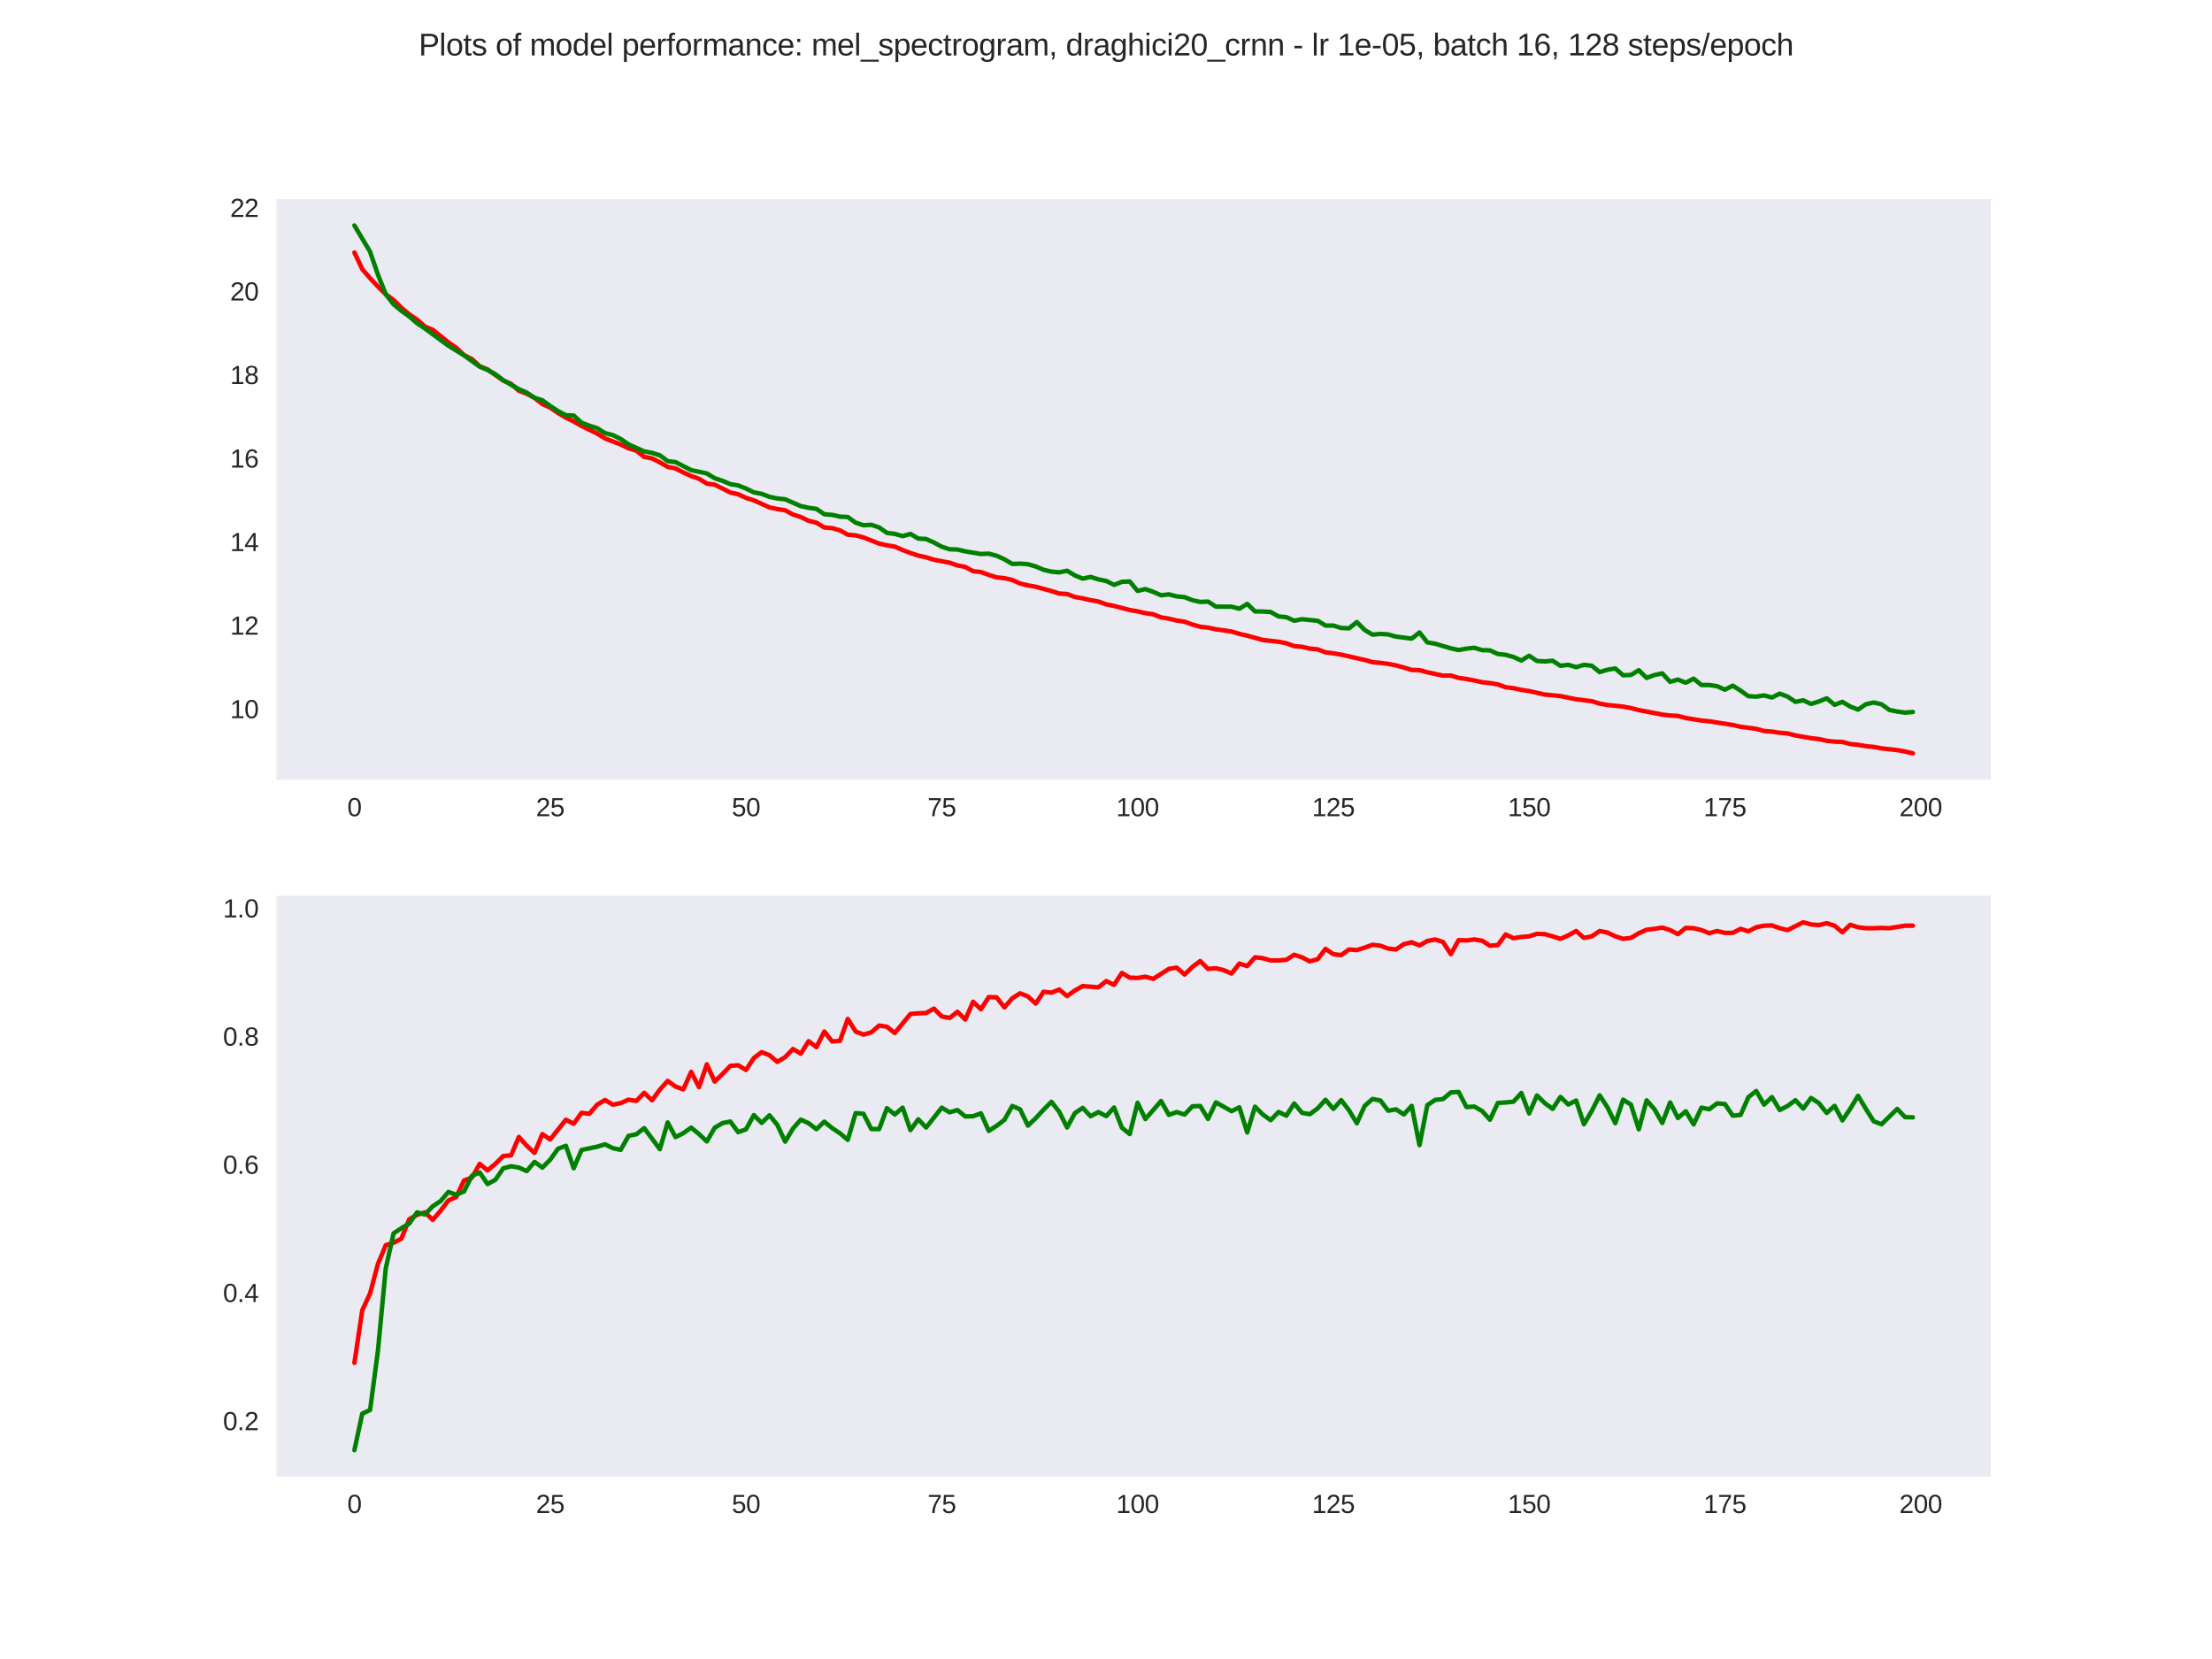 <?xml version="1.0" encoding="utf-8" standalone="no"?>
<!DOCTYPE svg PUBLIC "-//W3C//DTD SVG 1.1//EN"
  "http://www.w3.org/Graphics/SVG/1.1/DTD/svg11.dtd">
<svg xmlns:xlink="http://www.w3.org/1999/xlink" width="864pt" height="648pt" viewBox="0 0 864 648" xmlns="http://www.w3.org/2000/svg" version="1.1">
 <defs>
  <style type="text/css">*{stroke-linejoin: round; stroke-linecap: butt}</style>
 </defs>
 <g id="figure_1">
  <g id="patch_1">
   <path d="M 0 648 
L 864 648 
L 864 0 
L 0 0 
z
" style="fill: #ffffff"/>
  </g>
  <g id="axes_1">
   <g id="patch_2">
    <path d="M 108 304.56 
L 777.6 304.56 
L 777.6 77.76 
L 108 77.76 
z
" style="fill: #eaeaf2"/>
   </g>
   <g id="matplotlib.axis_1">
    <g id="xtick_1">
     <g id="line2d_1"/>
     <g id="text_1">
      <!-- 0 -->
      <g style="fill: #262626" transform="translate(135.656 318.807)scale(0.1 -0.1)">
       <defs>
        <path id="LiberationSans-30" d="M 3309 2203 
Q 3309 1569 3189 1136 
Q 3069 703 2861 436 
Q 2653 169 2372 53 
Q 2091 -63 1772 -63 
Q 1450 -63 1172 53 
Q 894 169 689 434 
Q 484 700 367 1133 
Q 250 1566 250 2203 
Q 250 2869 367 3305 
Q 484 3741 690 4000 
Q 897 4259 1178 4364 
Q 1459 4469 1791 4469 
Q 2106 4469 2382 4364 
Q 2659 4259 2865 4000 
Q 3072 3741 3190 3305 
Q 3309 2869 3309 2203 
z
M 2738 2203 
Q 2738 2728 2675 3076 
Q 2613 3425 2491 3633 
Q 2369 3841 2192 3927 
Q 2016 4013 1791 4013 
Q 1553 4013 1372 3925 
Q 1191 3838 1067 3630 
Q 944 3422 881 3073 
Q 819 2725 819 2203 
Q 819 1697 883 1350 
Q 947 1003 1070 792 
Q 1194 581 1372 489 
Q 1550 397 1778 397 
Q 2000 397 2178 489 
Q 2356 581 2479 792 
Q 2603 1003 2670 1350 
Q 2738 1697 2738 2203 
z
" transform="scale(0.016)"/>
       </defs>
       <use xlink:href="#LiberationSans-30"/>
      </g>
     </g>
    </g>
    <g id="xtick_2">
     <g id="line2d_2"/>
     <g id="text_2">
      <!-- 25 -->
      <g style="fill: #262626" transform="translate(209.349 318.807)scale(0.1 -0.1)">
       <defs>
        <path id="LiberationSans-32" d="M 322 0 
L 322 397 
Q 481 763 711 1042 
Q 941 1322 1194 1548 
Q 1447 1775 1695 1969 
Q 1944 2163 2144 2356 
Q 2344 2550 2467 2762 
Q 2591 2975 2591 3244 
Q 2591 3431 2534 3573 
Q 2478 3716 2372 3812 
Q 2266 3909 2117 3957 
Q 1969 4006 1788 4006 
Q 1619 4006 1470 3959 
Q 1322 3913 1206 3819 
Q 1091 3725 1017 3586 
Q 944 3447 922 3263 
L 347 3316 
Q 375 3553 478 3762 
Q 581 3972 762 4130 
Q 944 4288 1198 4378 
Q 1453 4469 1788 4469 
Q 2116 4469 2372 4391 
Q 2628 4313 2804 4159 
Q 2981 4006 3075 3781 
Q 3169 3556 3169 3263 
Q 3169 3041 3089 2841 
Q 3009 2641 2876 2459 
Q 2744 2278 2569 2109 
Q 2394 1941 2203 1780 
Q 2013 1619 1819 1461 
Q 1625 1303 1454 1143 
Q 1284 984 1150 820 
Q 1016 656 941 478 
L 3238 478 
L 3238 0 
L 322 0 
z
" transform="scale(0.016)"/>
        <path id="LiberationSans-35" d="M 3291 1434 
Q 3291 1103 3191 828 
Q 3091 553 2894 354 
Q 2697 156 2405 46 
Q 2113 -63 1728 -63 
Q 1381 -63 1123 18 
Q 866 100 687 242 
Q 509 384 404 575 
Q 300 766 256 984 
L 825 1050 
Q 859 925 921 808 
Q 984 691 1092 598 
Q 1200 506 1358 451 
Q 1516 397 1741 397 
Q 1959 397 2137 464 
Q 2316 531 2442 662 
Q 2569 794 2637 984 
Q 2706 1175 2706 1422 
Q 2706 1625 2640 1795 
Q 2575 1966 2453 2089 
Q 2331 2213 2154 2281 
Q 1978 2350 1753 2350 
Q 1613 2350 1494 2325 
Q 1375 2300 1273 2256 
Q 1172 2213 1089 2155 
Q 1006 2097 934 2034 
L 384 2034 
L 531 4403 
L 3034 4403 
L 3034 3925 
L 1044 3925 
L 959 2528 
Q 1109 2644 1334 2726 
Q 1559 2809 1869 2809 
Q 2197 2809 2459 2709 
Q 2722 2609 2906 2426 
Q 3091 2244 3191 1991 
Q 3291 1738 3291 1434 
z
" transform="scale(0.016)"/>
       </defs>
       <use xlink:href="#LiberationSans-32"/>
       <use xlink:href="#LiberationSans-35" x="55.615"/>
      </g>
     </g>
    </g>
    <g id="xtick_3">
     <g id="line2d_3"/>
     <g id="text_3">
      <!-- 50 -->
      <g style="fill: #262626" transform="translate(285.822 318.807)scale(0.1 -0.1)">
       <use xlink:href="#LiberationSans-35"/>
       <use xlink:href="#LiberationSans-30" x="55.615"/>
      </g>
     </g>
    </g>
    <g id="xtick_4">
     <g id="line2d_4"/>
     <g id="text_4">
      <!-- 75 -->
      <g style="fill: #262626" transform="translate(362.295 318.807)scale(0.1 -0.1)">
       <defs>
        <path id="LiberationSans-37" d="M 3238 3947 
Q 2906 3441 2628 2973 
Q 2350 2506 2150 2032 
Q 1950 1559 1839 1061 
Q 1728 563 1728 0 
L 1141 0 
Q 1141 528 1266 1036 
Q 1391 1544 1603 2033 
Q 1816 2522 2097 2994 
Q 2378 3466 2694 3925 
L 328 3925 
L 328 4403 
L 3238 4403 
L 3238 3947 
z
" transform="scale(0.016)"/>
       </defs>
       <use xlink:href="#LiberationSans-37"/>
       <use xlink:href="#LiberationSans-35" x="55.615"/>
      </g>
     </g>
    </g>
    <g id="xtick_5">
     <g id="line2d_5"/>
     <g id="text_5">
      <!-- 100 -->
      <g style="fill: #262626" transform="translate(435.988 318.807)scale(0.1 -0.1)">
       <defs>
        <path id="LiberationSans-31" d="M 488 0 
L 488 478 
L 1609 478 
L 1609 3866 
L 616 3156 
L 616 3688 
L 1656 4403 
L 2175 4403 
L 2175 478 
L 3247 478 
L 3247 0 
L 488 0 
z
" transform="scale(0.016)"/>
       </defs>
       <use xlink:href="#LiberationSans-31"/>
       <use xlink:href="#LiberationSans-30" x="55.615"/>
       <use xlink:href="#LiberationSans-30" x="111.23"/>
      </g>
     </g>
    </g>
    <g id="xtick_6">
     <g id="line2d_6"/>
     <g id="text_6">
      <!-- 125 -->
      <g style="fill: #262626" transform="translate(512.461 318.807)scale(0.1 -0.1)">
       <use xlink:href="#LiberationSans-31"/>
       <use xlink:href="#LiberationSans-32" x="55.615"/>
       <use xlink:href="#LiberationSans-35" x="111.23"/>
      </g>
     </g>
    </g>
    <g id="xtick_7">
     <g id="line2d_7"/>
     <g id="text_7">
      <!-- 150 -->
      <g style="fill: #262626" transform="translate(588.935 318.807)scale(0.1 -0.1)">
       <use xlink:href="#LiberationSans-31"/>
       <use xlink:href="#LiberationSans-35" x="55.615"/>
       <use xlink:href="#LiberationSans-30" x="111.23"/>
      </g>
     </g>
    </g>
    <g id="xtick_8">
     <g id="line2d_8"/>
     <g id="text_8">
      <!-- 175 -->
      <g style="fill: #262626" transform="translate(665.408 318.807)scale(0.1 -0.1)">
       <use xlink:href="#LiberationSans-31"/>
       <use xlink:href="#LiberationSans-37" x="55.615"/>
       <use xlink:href="#LiberationSans-35" x="111.23"/>
      </g>
     </g>
    </g>
    <g id="xtick_9">
     <g id="line2d_9"/>
     <g id="text_9">
      <!-- 200 -->
      <g style="fill: #262626" transform="translate(741.881 318.807)scale(0.1 -0.1)">
       <use xlink:href="#LiberationSans-32"/>
       <use xlink:href="#LiberationSans-30" x="55.615"/>
       <use xlink:href="#LiberationSans-30" x="111.23"/>
      </g>
     </g>
    </g>
   </g>
   <g id="matplotlib.axis_2">
    <g id="ytick_1">
     <g id="line2d_10"/>
     <g id="text_10">
      <!-- 10 -->
      <g style="fill: #262626" transform="translate(89.878 280.52)scale(0.1 -0.1)">
       <use xlink:href="#LiberationSans-31"/>
       <use xlink:href="#LiberationSans-30" x="55.615"/>
      </g>
     </g>
    </g>
    <g id="ytick_2">
     <g id="line2d_11"/>
     <g id="text_11">
      <!-- 12 -->
      <g style="fill: #262626" transform="translate(89.878 247.89)scale(0.1 -0.1)">
       <use xlink:href="#LiberationSans-31"/>
       <use xlink:href="#LiberationSans-32" x="55.615"/>
      </g>
     </g>
    </g>
    <g id="ytick_3">
     <g id="line2d_12"/>
     <g id="text_12">
      <!-- 14 -->
      <g style="fill: #262626" transform="translate(89.878 215.259)scale(0.1 -0.1)">
       <defs>
        <path id="LiberationSans-34" d="M 2753 997 
L 2753 0 
L 2222 0 
L 2222 997 
L 147 997 
L 147 1434 
L 2163 4403 
L 2753 4403 
L 2753 1441 
L 3372 1441 
L 3372 997 
L 2753 997 
z
M 2222 3769 
Q 2216 3753 2191 3708 
Q 2166 3663 2134 3606 
Q 2103 3550 2070 3492 
Q 2038 3434 2013 3397 
L 884 1734 
Q 869 1709 839 1668 
Q 809 1628 778 1586 
Q 747 1544 715 1503 
Q 684 1463 666 1441 
L 2222 1441 
L 2222 3769 
z
" transform="scale(0.016)"/>
       </defs>
       <use xlink:href="#LiberationSans-31"/>
       <use xlink:href="#LiberationSans-34" x="55.615"/>
      </g>
     </g>
    </g>
    <g id="ytick_4">
     <g id="line2d_13"/>
     <g id="text_13">
      <!-- 16 -->
      <g style="fill: #262626" transform="translate(89.878 182.629)scale(0.1 -0.1)">
       <defs>
        <path id="LiberationSans-36" d="M 3278 1441 
Q 3278 1109 3186 832 
Q 3094 556 2914 357 
Q 2734 159 2468 48 
Q 2203 -63 1856 -63 
Q 1472 -63 1184 84 
Q 897 231 706 507 
Q 516 784 420 1186 
Q 325 1588 325 2100 
Q 325 2688 433 3131 
Q 541 3575 744 3872 
Q 947 4169 1239 4319 
Q 1531 4469 1900 4469 
Q 2125 4469 2322 4422 
Q 2519 4375 2680 4270 
Q 2841 4166 2962 3994 
Q 3084 3822 3156 3572 
L 2619 3475 
Q 2531 3759 2339 3886 
Q 2147 4013 1894 4013 
Q 1663 4013 1475 3903 
Q 1288 3794 1156 3576 
Q 1025 3359 954 3031 
Q 884 2703 884 2266 
Q 1038 2550 1316 2698 
Q 1594 2847 1953 2847 
Q 2253 2847 2497 2750 
Q 2741 2653 2914 2470 
Q 3088 2288 3183 2027 
Q 3278 1766 3278 1441 
z
M 2706 1416 
Q 2706 1644 2650 1828 
Q 2594 2013 2481 2142 
Q 2369 2272 2203 2342 
Q 2038 2413 1819 2413 
Q 1666 2413 1509 2367 
Q 1353 2322 1226 2220 
Q 1100 2119 1020 1953 
Q 941 1788 941 1550 
Q 941 1306 1003 1095 
Q 1066 884 1183 728 
Q 1300 572 1465 481 
Q 1631 391 1838 391 
Q 2041 391 2202 461 
Q 2363 531 2475 664 
Q 2588 797 2647 987 
Q 2706 1178 2706 1416 
z
" transform="scale(0.016)"/>
       </defs>
       <use xlink:href="#LiberationSans-31"/>
       <use xlink:href="#LiberationSans-36" x="55.615"/>
      </g>
     </g>
    </g>
    <g id="ytick_5">
     <g id="line2d_14"/>
     <g id="text_14">
      <!-- 18 -->
      <g style="fill: #262626" transform="translate(89.878 149.999)scale(0.1 -0.1)">
       <defs>
        <path id="LiberationSans-38" d="M 3281 1228 
Q 3281 947 3192 711 
Q 3103 475 2920 303 
Q 2738 131 2453 34 
Q 2169 -63 1781 -63 
Q 1394 -63 1111 34 
Q 828 131 642 301 
Q 456 472 367 708 
Q 278 944 278 1222 
Q 278 1463 351 1650 
Q 425 1838 548 1973 
Q 672 2109 830 2192 
Q 988 2275 1156 2303 
L 1156 2316 
Q 972 2359 826 2456 
Q 681 2553 582 2689 
Q 484 2825 432 2990 
Q 381 3156 381 3341 
Q 381 3572 470 3776 
Q 559 3981 734 4136 
Q 909 4291 1168 4380 
Q 1428 4469 1769 4469 
Q 2128 4469 2392 4378 
Q 2656 4288 2829 4133 
Q 3003 3978 3087 3772 
Q 3172 3566 3172 3334 
Q 3172 3153 3120 2987 
Q 3069 2822 2970 2686 
Q 2872 2550 2726 2454 
Q 2581 2359 2391 2322 
L 2391 2309 
Q 2581 2278 2743 2195 
Q 2906 2113 3025 1977 
Q 3144 1841 3212 1653 
Q 3281 1466 3281 1228 
z
M 2588 3303 
Q 2588 3469 2545 3606 
Q 2503 3744 2406 3842 
Q 2309 3941 2153 3995 
Q 1997 4050 1769 4050 
Q 1547 4050 1394 3995 
Q 1241 3941 1142 3842 
Q 1044 3744 1000 3606 
Q 956 3469 956 3303 
Q 956 3172 990 3034 
Q 1025 2897 1115 2784 
Q 1206 2672 1365 2600 
Q 1525 2528 1775 2528 
Q 2041 2528 2202 2600 
Q 2363 2672 2448 2784 
Q 2534 2897 2561 3034 
Q 2588 3172 2588 3303 
z
M 2697 1281 
Q 2697 1441 2653 1589 
Q 2609 1738 2503 1852 
Q 2397 1966 2217 2036 
Q 2038 2106 1769 2106 
Q 1522 2106 1348 2036 
Q 1175 1966 1067 1850 
Q 959 1734 909 1582 
Q 859 1431 859 1269 
Q 859 1066 909 898 
Q 959 731 1068 611 
Q 1178 491 1356 425 
Q 1534 359 1788 359 
Q 2044 359 2219 425 
Q 2394 491 2500 611 
Q 2606 731 2651 901 
Q 2697 1072 2697 1281 
z
" transform="scale(0.016)"/>
       </defs>
       <use xlink:href="#LiberationSans-31"/>
       <use xlink:href="#LiberationSans-38" x="55.615"/>
      </g>
     </g>
    </g>
    <g id="ytick_6">
     <g id="line2d_15"/>
     <g id="text_15">
      <!-- 20 -->
      <g style="fill: #262626" transform="translate(89.878 117.369)scale(0.1 -0.1)">
       <use xlink:href="#LiberationSans-32"/>
       <use xlink:href="#LiberationSans-30" x="55.615"/>
      </g>
     </g>
    </g>
    <g id="ytick_7">
     <g id="line2d_16"/>
     <g id="text_16">
      <!-- 22 -->
      <g style="fill: #262626" transform="translate(89.878 84.738)scale(0.1 -0.1)">
       <use xlink:href="#LiberationSans-32"/>
       <use xlink:href="#LiberationSans-32" x="55.615"/>
      </g>
     </g>
    </g>
   </g>
   <g id="line2d_17">
    <path d="M 138.436 98.621 
L 141.495 105.128 
L 144.554 108.655 
L 147.613 111.947 
L 150.672 114.953 
L 153.731 117.182 
L 156.79 120.186 
L 159.849 122.797 
L 162.908 124.817 
L 165.967 127.556 
L 169.026 128.812 
L 175.144 133.743 
L 178.202 135.816 
L 181.261 138.705 
L 184.32 140.264 
L 187.379 143.043 
L 190.438 144.305 
L 196.556 148.632 
L 199.615 149.92 
L 202.674 152.628 
L 205.733 153.782 
L 208.792 155.439 
L 211.851 157.819 
L 214.91 159.21 
L 217.969 161.303 
L 221.028 163.125 
L 224.086 164.614 
L 227.145 166.384 
L 233.263 169.359 
L 236.322 171.244 
L 242.44 173.598 
L 245.499 175.116 
L 248.558 176.023 
L 251.617 178.461 
L 254.676 179.048 
L 257.735 180.588 
L 260.794 182.354 
L 263.853 182.963 
L 266.911 184.555 
L 269.97 185.938 
L 273.029 187.011 
L 276.088 188.884 
L 279.147 189.298 
L 285.265 192.363 
L 288.324 193.055 
L 291.383 194.474 
L 294.442 195.43 
L 300.56 198.192 
L 303.619 198.833 
L 306.678 199.311 
L 309.737 200.968 
L 312.795 201.948 
L 315.854 203.428 
L 318.913 204.171 
L 321.972 206.032 
L 325.031 206.287 
L 328.09 207.156 
L 331.149 208.843 
L 334.208 209.135 
L 337.267 209.911 
L 343.385 212.33 
L 346.444 212.994 
L 349.503 213.502 
L 352.562 214.839 
L 355.62 215.995 
L 358.679 217.029 
L 361.738 217.688 
L 364.797 218.638 
L 370.915 219.791 
L 373.974 220.849 
L 377.033 221.446 
L 380.092 223.097 
L 383.151 223.441 
L 386.21 224.554 
L 389.269 225.519 
L 392.328 225.841 
L 395.387 226.529 
L 398.445 227.908 
L 401.504 228.643 
L 404.563 229.184 
L 410.681 230.852 
L 413.74 231.843 
L 416.799 232.012 
L 419.858 233.189 
L 422.917 233.713 
L 425.976 234.425 
L 429.035 234.948 
L 432.094 236.078 
L 435.153 236.683 
L 441.271 238.268 
L 444.329 238.798 
L 447.388 239.502 
L 450.447 239.929 
L 453.506 241.157 
L 456.565 241.633 
L 459.624 242.388 
L 462.683 242.833 
L 465.742 243.922 
L 468.801 244.802 
L 471.86 245.152 
L 474.919 245.793 
L 481.037 246.661 
L 484.096 247.601 
L 487.154 248.276 
L 493.272 249.985 
L 499.39 250.66 
L 502.449 251.268 
L 505.508 252.359 
L 508.567 252.635 
L 511.626 253.342 
L 514.685 253.639 
L 517.744 254.799 
L 520.803 255.183 
L 523.862 255.694 
L 529.98 257.09 
L 533.038 257.761 
L 536.097 258.649 
L 539.156 258.908 
L 542.215 259.32 
L 545.274 259.909 
L 548.333 260.726 
L 551.392 261.686 
L 554.451 261.757 
L 557.51 262.591 
L 563.628 263.896 
L 566.687 263.861 
L 569.746 264.777 
L 572.805 265.217 
L 575.863 265.791 
L 578.922 266.487 
L 581.981 266.809 
L 585.04 267.326 
L 588.099 268.432 
L 591.158 268.793 
L 594.217 269.465 
L 597.276 269.921 
L 603.394 271.292 
L 609.512 271.884 
L 615.63 273.133 
L 621.747 273.885 
L 624.806 274.833 
L 627.865 275.362 
L 633.983 275.994 
L 637.042 276.573 
L 640.101 277.356 
L 649.278 279.118 
L 652.337 279.473 
L 655.396 279.642 
L 658.455 280.441 
L 664.572 281.443 
L 667.631 281.736 
L 676.808 283.166 
L 679.867 283.869 
L 685.985 284.693 
L 689.044 285.522 
L 692.103 285.763 
L 695.162 286.219 
L 698.221 286.485 
L 701.28 287.261 
L 707.398 288.322 
L 710.456 288.674 
L 713.515 289.36 
L 716.574 289.697 
L 719.633 289.793 
L 722.692 290.612 
L 725.751 290.924 
L 728.81 291.449 
L 731.869 291.747 
L 734.928 292.305 
L 741.046 292.983 
L 744.105 293.535 
L 747.164 294.251 
L 747.164 294.251 
" clip-path="url(#pbe9843a8a2)" style="fill: none; stroke: #ff0000; stroke-width: 1.75; stroke-linecap: round"/>
   </g>
   <g id="line2d_18">
    <path d="M 138.436 88.069 
L 144.554 98.328 
L 147.613 107.261 
L 150.672 114.953 
L 153.731 118.874 
L 156.79 121.393 
L 159.849 123.595 
L 162.908 126.263 
L 165.967 128.301 
L 175.144 135.046 
L 181.261 138.803 
L 187.379 143.236 
L 190.438 144.492 
L 193.497 146.184 
L 196.556 148.508 
L 202.674 152.032 
L 205.733 153.341 
L 208.792 155.382 
L 211.851 156.351 
L 214.91 158.589 
L 217.969 160.584 
L 221.028 162.189 
L 224.086 162.306 
L 227.145 165.113 
L 230.204 166.267 
L 233.263 167.253 
L 236.322 169.177 
L 239.381 169.965 
L 242.44 171.46 
L 245.499 173.568 
L 251.617 176.328 
L 254.676 176.88 
L 257.735 177.847 
L 260.794 180.113 
L 263.853 180.492 
L 269.97 183.635 
L 276.088 184.929 
L 279.147 186.797 
L 282.206 187.817 
L 285.265 189.102 
L 288.324 189.607 
L 291.383 190.816 
L 294.442 192.319 
L 297.501 192.893 
L 300.56 194.054 
L 303.619 194.707 
L 306.678 195.021 
L 312.795 197.697 
L 315.854 198.341 
L 318.913 198.764 
L 321.972 200.866 
L 325.031 201.108 
L 328.09 201.797 
L 331.149 201.941 
L 334.208 204.154 
L 337.267 205.158 
L 340.326 204.987 
L 343.385 206.009 
L 346.444 208.148 
L 349.503 208.524 
L 352.562 209.416 
L 355.62 208.544 
L 358.679 210.366 
L 361.738 210.536 
L 364.797 211.909 
L 367.856 213.556 
L 370.915 214.543 
L 373.974 214.638 
L 377.033 215.363 
L 383.151 216.394 
L 386.21 216.262 
L 389.269 217.081 
L 392.328 218.462 
L 395.387 220.273 
L 398.445 220.152 
L 401.504 220.372 
L 404.563 221.271 
L 407.622 222.553 
L 410.681 223.277 
L 413.74 223.551 
L 416.799 222.944 
L 419.858 224.75 
L 422.917 226.019 
L 425.976 225.339 
L 429.035 226.304 
L 432.094 226.917 
L 435.153 228.451 
L 438.212 227.251 
L 441.271 227.133 
L 444.329 230.807 
L 447.388 230.089 
L 450.447 231.182 
L 453.506 232.508 
L 456.565 232.156 
L 459.624 232.956 
L 462.683 233.233 
L 465.742 234.435 
L 468.801 235.116 
L 471.86 234.981 
L 474.919 236.93 
L 481.037 236.974 
L 484.096 237.765 
L 487.154 235.869 
L 490.213 238.827 
L 493.272 238.868 
L 496.331 239.044 
L 499.39 240.77 
L 502.449 241.07 
L 505.508 242.453 
L 508.567 241.865 
L 514.685 242.47 
L 517.744 244.338 
L 520.803 244.344 
L 523.862 245.279 
L 526.921 245.42 
L 529.98 242.983 
L 533.038 246.056 
L 536.097 247.9 
L 539.156 247.604 
L 542.215 247.813 
L 545.274 248.663 
L 551.392 249.44 
L 554.451 247.046 
L 557.51 250.926 
L 560.569 251.431 
L 566.687 253.236 
L 569.746 253.901 
L 572.805 253.347 
L 575.863 253.014 
L 578.922 253.953 
L 581.981 254.03 
L 585.04 255.439 
L 588.099 255.764 
L 591.158 256.617 
L 594.217 257.996 
L 597.276 256.143 
L 600.335 258.169 
L 603.394 258.358 
L 606.453 258.08 
L 609.512 260.06 
L 612.571 259.667 
L 615.63 260.603 
L 618.689 259.685 
L 621.747 260.025 
L 624.806 262.512 
L 627.865 261.6 
L 630.924 261.088 
L 633.983 263.759 
L 637.042 263.643 
L 640.101 261.786 
L 643.16 264.786 
L 646.219 263.663 
L 649.278 263.017 
L 652.337 266.319 
L 655.396 265.443 
L 658.455 266.658 
L 661.514 265.082 
L 664.572 267.567 
L 667.631 267.561 
L 670.69 268.022 
L 673.749 269.398 
L 676.808 267.818 
L 679.867 269.762 
L 682.926 271.933 
L 685.985 272.105 
L 689.044 271.629 
L 692.103 272.441 
L 695.162 270.944 
L 698.221 272.084 
L 701.28 274.144 
L 704.339 273.541 
L 707.398 274.961 
L 710.456 273.99 
L 713.515 272.756 
L 716.574 275.301 
L 719.633 274.152 
L 722.692 275.974 
L 725.751 277.159 
L 728.81 275.067 
L 731.869 274.397 
L 734.928 275.093 
L 737.987 277.304 
L 741.046 277.928 
L 744.105 278.353 
L 747.164 278.092 
L 747.164 278.092 
" clip-path="url(#pbe9843a8a2)" style="fill: none; stroke: #008000; stroke-width: 1.75; stroke-linecap: round"/>
   </g>
   <g id="patch_3">
    <path d="M 108 304.56 
L 108 77.76 
" style="fill: none"/>
   </g>
   <g id="patch_4">
    <path d="M 777.6 304.56 
L 777.6 77.76 
" style="fill: none"/>
   </g>
   <g id="patch_5">
    <path d="M 108 304.56 
L 777.6 304.56 
" style="fill: none"/>
   </g>
   <g id="patch_6">
    <path d="M 108 77.76 
L 777.6 77.76 
" style="fill: none"/>
   </g>
  </g>
  <g id="axes_2">
   <g id="patch_7">
    <path d="M 108 576.72 
L 777.6 576.72 
L 777.6 349.92 
L 108 349.92 
z
" style="fill: #eaeaf2"/>
   </g>
   <g id="matplotlib.axis_3">
    <g id="xtick_10">
     <g id="line2d_19"/>
     <g id="text_17">
      <!-- 0 -->
      <g style="fill: #262626" transform="translate(135.656 590.967)scale(0.1 -0.1)">
       <use xlink:href="#LiberationSans-30"/>
      </g>
     </g>
    </g>
    <g id="xtick_11">
     <g id="line2d_20"/>
     <g id="text_18">
      <!-- 25 -->
      <g style="fill: #262626" transform="translate(209.349 590.967)scale(0.1 -0.1)">
       <use xlink:href="#LiberationSans-32"/>
       <use xlink:href="#LiberationSans-35" x="55.615"/>
      </g>
     </g>
    </g>
    <g id="xtick_12">
     <g id="line2d_21"/>
     <g id="text_19">
      <!-- 50 -->
      <g style="fill: #262626" transform="translate(285.822 590.967)scale(0.1 -0.1)">
       <use xlink:href="#LiberationSans-35"/>
       <use xlink:href="#LiberationSans-30" x="55.615"/>
      </g>
     </g>
    </g>
    <g id="xtick_13">
     <g id="line2d_22"/>
     <g id="text_20">
      <!-- 75 -->
      <g style="fill: #262626" transform="translate(362.295 590.967)scale(0.1 -0.1)">
       <use xlink:href="#LiberationSans-37"/>
       <use xlink:href="#LiberationSans-35" x="55.615"/>
      </g>
     </g>
    </g>
    <g id="xtick_14">
     <g id="line2d_23"/>
     <g id="text_21">
      <!-- 100 -->
      <g style="fill: #262626" transform="translate(435.988 590.967)scale(0.1 -0.1)">
       <use xlink:href="#LiberationSans-31"/>
       <use xlink:href="#LiberationSans-30" x="55.615"/>
       <use xlink:href="#LiberationSans-30" x="111.23"/>
      </g>
     </g>
    </g>
    <g id="xtick_15">
     <g id="line2d_24"/>
     <g id="text_22">
      <!-- 125 -->
      <g style="fill: #262626" transform="translate(512.461 590.967)scale(0.1 -0.1)">
       <use xlink:href="#LiberationSans-31"/>
       <use xlink:href="#LiberationSans-32" x="55.615"/>
       <use xlink:href="#LiberationSans-35" x="111.23"/>
      </g>
     </g>
    </g>
    <g id="xtick_16">
     <g id="line2d_25"/>
     <g id="text_23">
      <!-- 150 -->
      <g style="fill: #262626" transform="translate(588.935 590.967)scale(0.1 -0.1)">
       <use xlink:href="#LiberationSans-31"/>
       <use xlink:href="#LiberationSans-35" x="55.615"/>
       <use xlink:href="#LiberationSans-30" x="111.23"/>
      </g>
     </g>
    </g>
    <g id="xtick_17">
     <g id="line2d_26"/>
     <g id="text_24">
      <!-- 175 -->
      <g style="fill: #262626" transform="translate(665.408 590.967)scale(0.1 -0.1)">
       <use xlink:href="#LiberationSans-31"/>
       <use xlink:href="#LiberationSans-37" x="55.615"/>
       <use xlink:href="#LiberationSans-35" x="111.23"/>
      </g>
     </g>
    </g>
    <g id="xtick_18">
     <g id="line2d_27"/>
     <g id="text_25">
      <!-- 200 -->
      <g style="fill: #262626" transform="translate(741.881 590.967)scale(0.1 -0.1)">
       <use xlink:href="#LiberationSans-32"/>
       <use xlink:href="#LiberationSans-30" x="55.615"/>
       <use xlink:href="#LiberationSans-30" x="111.23"/>
      </g>
     </g>
    </g>
   </g>
   <g id="matplotlib.axis_4">
    <g id="ytick_8">
     <g id="line2d_28"/>
     <g id="text_26">
      <!-- 0.2 -->
      <g style="fill: #262626" transform="translate(87.1 558.619)scale(0.1 -0.1)">
       <defs>
        <path id="LiberationSans-2e" d="M 584 0 
L 584 684 
L 1194 684 
L 1194 0 
L 584 0 
z
" transform="scale(0.016)"/>
       </defs>
       <use xlink:href="#LiberationSans-30"/>
       <use xlink:href="#LiberationSans-2e" x="55.615"/>
       <use xlink:href="#LiberationSans-32" x="83.398"/>
      </g>
     </g>
    </g>
    <g id="ytick_9">
     <g id="line2d_29"/>
     <g id="text_27">
      <!-- 0.4 -->
      <g style="fill: #262626" transform="translate(87.1 508.553)scale(0.1 -0.1)">
       <use xlink:href="#LiberationSans-30"/>
       <use xlink:href="#LiberationSans-2e" x="55.615"/>
       <use xlink:href="#LiberationSans-34" x="83.398"/>
      </g>
     </g>
    </g>
    <g id="ytick_10">
     <g id="line2d_30"/>
     <g id="text_28">
      <!-- 0.6 -->
      <g style="fill: #262626" transform="translate(87.1 458.486)scale(0.1 -0.1)">
       <use xlink:href="#LiberationSans-30"/>
       <use xlink:href="#LiberationSans-2e" x="55.615"/>
       <use xlink:href="#LiberationSans-36" x="83.398"/>
      </g>
     </g>
    </g>
    <g id="ytick_11">
     <g id="line2d_31"/>
     <g id="text_29">
      <!-- 0.8 -->
      <g style="fill: #262626" transform="translate(87.1 408.419)scale(0.1 -0.1)">
       <use xlink:href="#LiberationSans-30"/>
       <use xlink:href="#LiberationSans-2e" x="55.615"/>
       <use xlink:href="#LiberationSans-38" x="83.398"/>
      </g>
     </g>
    </g>
    <g id="ytick_12">
     <g id="line2d_32"/>
     <g id="text_30">
      <!-- 1.0 -->
      <g style="fill: #262626" transform="translate(87.1 358.352)scale(0.1 -0.1)">
       <use xlink:href="#LiberationSans-31"/>
       <use xlink:href="#LiberationSans-2e" x="55.615"/>
       <use xlink:href="#LiberationSans-30" x="83.398"/>
      </g>
     </g>
    </g>
   </g>
   <g id="line2d_33">
    <path d="M 138.436 532.334 
L 141.495 511.799 
L 144.554 505.198 
L 147.613 493.708 
L 150.672 486.374 
L 153.731 485.396 
L 156.79 483.807 
L 159.849 476.229 
L 162.908 474.517 
L 165.967 473.54 
L 169.026 476.473 
L 172.085 472.928 
L 175.144 468.895 
L 178.202 467.55 
L 181.261 461.072 
L 184.32 459.972 
L 187.379 454.593 
L 190.438 457.16 
L 193.497 454.593 
L 196.556 451.538 
L 199.615 451.293 
L 202.674 444.081 
L 205.733 447.504 
L 208.792 450.315 
L 211.851 442.981 
L 214.91 445.059 
L 221.028 437.358 
L 224.086 438.947 
L 227.145 434.669 
L 230.204 435.036 
L 233.263 431.491 
L 236.322 429.658 
L 239.381 431.491 
L 242.44 430.88 
L 245.499 429.536 
L 248.558 430.024 
L 251.617 426.846 
L 254.676 429.78 
L 257.735 425.624 
L 260.794 422.201 
L 263.853 424.402 
L 266.911 425.502 
L 269.97 418.657 
L 273.029 424.646 
L 276.088 415.723 
L 279.147 422.446 
L 282.206 419.512 
L 285.265 416.334 
L 288.324 416.09 
L 291.383 417.923 
L 294.442 413.278 
L 297.501 410.956 
L 300.56 412.178 
L 303.619 414.745 
L 306.678 412.912 
L 309.737 409.734 
L 312.795 411.567 
L 315.854 406.678 
L 318.913 409 
L 321.972 402.889 
L 325.031 406.8 
L 328.09 406.556 
L 331.149 397.999 
L 334.208 402.889 
L 337.267 404.111 
L 340.326 403.255 
L 343.385 400.566 
L 346.444 401.055 
L 349.503 403.5 
L 355.62 396.044 
L 358.679 395.799 
L 361.738 395.677 
L 364.797 393.966 
L 367.856 397.021 
L 370.915 397.633 
L 373.974 395.188 
L 377.033 398.244 
L 380.092 391.276 
L 383.151 394.21 
L 386.21 389.443 
L 389.269 389.565 
L 392.328 393.477 
L 395.387 389.932 
L 398.445 387.976 
L 401.504 389.198 
L 404.563 392.01 
L 407.622 387.365 
L 410.681 387.732 
L 413.74 386.509 
L 416.799 389.076 
L 419.858 386.876 
L 422.917 385.165 
L 429.035 385.654 
L 432.094 383.209 
L 435.153 384.676 
L 438.212 380.031 
L 441.271 381.864 
L 444.329 381.987 
L 447.388 381.498 
L 450.447 382.353 
L 456.565 378.442 
L 459.624 377.953 
L 462.683 380.642 
L 465.742 377.708 
L 468.801 375.386 
L 471.86 378.442 
L 474.919 378.197 
L 477.978 378.931 
L 481.037 380.275 
L 484.096 376.364 
L 487.154 377.342 
L 490.213 373.919 
L 493.272 374.286 
L 496.331 375.142 
L 499.39 375.142 
L 502.449 374.897 
L 505.508 372.941 
L 508.567 373.919 
L 511.626 375.508 
L 514.685 374.653 
L 517.744 370.619 
L 520.803 372.697 
L 523.862 373.064 
L 526.921 370.863 
L 529.98 371.108 
L 533.038 370.13 
L 536.097 369.03 
L 539.156 369.397 
L 542.215 370.497 
L 545.274 370.863 
L 548.333 368.785 
L 551.392 368.052 
L 554.451 369.274 
L 557.51 367.563 
L 560.569 366.952 
L 563.628 367.93 
L 566.687 372.697 
L 569.746 367.196 
L 572.805 367.319 
L 575.863 366.952 
L 578.922 367.441 
L 581.981 369.397 
L 585.04 369.152 
L 588.099 364.996 
L 591.158 366.463 
L 594.217 365.974 
L 597.276 365.73 
L 600.335 364.752 
L 603.394 364.874 
L 606.453 365.73 
L 609.512 366.707 
L 612.571 365.363 
L 615.63 363.652 
L 618.689 366.341 
L 621.747 365.73 
L 624.806 363.652 
L 627.865 364.263 
L 630.924 365.73 
L 633.983 366.707 
L 637.042 366.341 
L 640.101 364.507 
L 643.16 363.163 
L 646.219 362.796 
L 649.278 362.307 
L 652.337 363.285 
L 655.396 364.874 
L 658.455 362.429 
L 661.514 362.552 
L 664.572 363.285 
L 667.631 364.507 
L 670.69 363.652 
L 673.749 364.385 
L 676.808 364.385 
L 679.867 362.796 
L 682.926 363.774 
L 685.985 362.185 
L 689.044 361.574 
L 692.103 361.451 
L 695.162 362.552 
L 698.221 363.285 
L 704.339 360.229 
L 707.398 361.085 
L 710.456 361.329 
L 713.515 360.596 
L 716.574 361.574 
L 719.633 364.141 
L 722.692 361.207 
L 725.751 362.185 
L 728.81 362.552 
L 731.869 362.552 
L 734.928 362.429 
L 737.987 362.552 
L 744.105 361.574 
L 747.164 361.574 
L 747.164 361.574 
" clip-path="url(#p92cf7535bf)" style="fill: none; stroke: #ff0000; stroke-width: 1.75; stroke-linecap: round"/>
   </g>
   <g id="line2d_34">
    <path d="M 138.436 566.411 
L 141.495 552.175 
L 144.554 550.721 
L 147.613 527.671 
L 150.672 495.453 
L 153.731 481.747 
L 156.79 479.719 
L 159.849 477.912 
L 162.908 473.549 
L 165.967 474.387 
L 169.026 471.169 
L 172.085 469.142 
L 175.144 465.572 
L 178.202 466.674 
L 181.261 465.352 
L 184.32 459.27 
L 187.379 457.991 
L 190.438 462.487 
L 193.497 460.812 
L 196.556 456.361 
L 199.615 455.523 
L 202.674 456.052 
L 205.733 457.419 
L 208.792 453.849 
L 211.851 456.052 
L 214.91 452.967 
L 217.969 448.692 
L 221.028 447.546 
L 224.086 456.317 
L 227.145 449.177 
L 233.263 447.899 
L 236.322 446.973 
L 239.381 448.472 
L 242.44 449.133 
L 245.499 443.668 
L 248.558 443.051 
L 251.617 440.627 
L 257.735 448.868 
L 260.794 438.423 
L 263.853 444.153 
L 266.911 442.61 
L 269.97 440.45 
L 273.029 442.963 
L 276.088 445.827 
L 279.147 440.495 
L 282.206 438.688 
L 285.265 438.071 
L 288.324 442.213 
L 291.383 441.112 
L 294.442 435.558 
L 297.501 438.599 
L 300.56 435.647 
L 303.619 439.393 
L 306.678 445.915 
L 309.737 440.803 
L 312.795 437.321 
L 315.854 438.732 
L 318.913 441.067 
L 321.972 438.115 
L 325.031 440.627 
L 328.09 442.654 
L 331.149 445.21 
L 334.208 434.765 
L 337.267 435.029 
L 340.326 440.979 
L 343.385 441.023 
L 346.444 432.87 
L 349.503 435.294 
L 352.562 432.65 
L 355.62 441.42 
L 358.679 437.189 
L 361.738 440.406 
L 367.856 432.65 
L 370.915 434.457 
L 373.974 433.575 
L 377.033 436.087 
L 380.092 435.999 
L 383.151 434.853 
L 386.21 441.729 
L 389.269 439.745 
L 392.328 437.409 
L 395.387 431.988 
L 398.445 433.311 
L 401.504 439.657 
L 404.563 436.748 
L 407.622 433.443 
L 410.681 430.358 
L 413.74 434.28 
L 416.799 440.406 
L 419.858 434.765 
L 422.917 432.738 
L 425.976 435.999 
L 429.035 434.368 
L 432.094 435.955 
L 435.153 432.605 
L 438.212 440.495 
L 441.271 442.963 
L 444.329 430.754 
L 447.388 437.101 
L 453.506 430.049 
L 456.565 435.47 
L 459.624 434.368 
L 462.683 435.338 
L 465.742 432.121 
L 468.801 431.988 
L 471.86 437.057 
L 474.919 430.578 
L 481.037 434.016 
L 484.096 432.517 
L 487.154 442.346 
L 490.213 432.253 
L 493.272 435.338 
L 496.331 437.542 
L 499.39 434.324 
L 502.449 435.779 
L 505.508 431.019 
L 508.567 434.677 
L 511.626 435.206 
L 514.685 432.914 
L 517.744 429.564 
L 520.803 433.134 
L 523.862 429.697 
L 526.921 433.663 
L 529.98 438.732 
L 533.038 431.944 
L 536.097 429.256 
L 539.156 429.829 
L 542.215 433.84 
L 545.274 433.311 
L 548.333 435.294 
L 551.392 431.944 
L 554.451 447.282 
L 557.51 431.68 
L 560.569 429.609 
L 563.628 429.3 
L 566.687 426.7 
L 569.746 426.523 
L 572.805 432.429 
L 575.863 432.209 
L 578.922 433.972 
L 581.981 437.365 
L 585.04 430.798 
L 588.099 430.622 
L 591.158 430.314 
L 594.217 426.92 
L 597.276 434.897 
L 600.335 427.89 
L 603.394 430.887 
L 606.453 433.134 
L 609.512 428.463 
L 612.571 431.415 
L 615.63 429.873 
L 618.689 439.128 
L 621.747 433.928 
L 624.806 427.846 
L 627.865 432.517 
L 630.924 438.732 
L 633.983 429.52 
L 637.042 431.46 
L 640.101 441.112 
L 643.16 429.785 
L 646.219 433.222 
L 649.278 438.643 
L 652.337 430.622 
L 655.396 436.704 
L 658.455 434.06 
L 661.514 439.172 
L 664.572 432.65 
L 667.631 433.267 
L 670.69 430.975 
L 673.749 431.239 
L 676.808 435.779 
L 679.867 435.47 
L 682.926 428.551 
L 685.985 426.127 
L 689.044 431.46 
L 692.103 428.507 
L 695.162 433.575 
L 698.221 431.988 
L 701.28 429.741 
L 704.339 433.002 
L 707.398 428.859 
L 710.456 430.887 
L 713.515 434.721 
L 716.574 431.944 
L 719.633 437.63 
L 722.692 433.09 
L 725.751 428.022 
L 728.81 433.134 
L 731.869 437.982 
L 734.928 439.128 
L 741.046 433.134 
L 744.105 436.352 
L 747.164 436.44 
L 747.164 436.44 
" clip-path="url(#p92cf7535bf)" style="fill: none; stroke: #008000; stroke-width: 1.75; stroke-linecap: round"/>
   </g>
   <g id="patch_8">
    <path d="M 108 576.72 
L 108 349.92 
" style="fill: none"/>
   </g>
   <g id="patch_9">
    <path d="M 777.6 576.72 
L 777.6 349.92 
" style="fill: none"/>
   </g>
   <g id="patch_10">
    <path d="M 108 576.72 
L 777.6 576.72 
" style="fill: none"/>
   </g>
   <g id="patch_11">
    <path d="M 108 349.92 
L 777.6 349.92 
" style="fill: none"/>
   </g>
  </g>
  <g id="text_31">
   <!-- Plots of model performance: mel_spectrogram, draghici20_crnn - lr 1e-05, batch 16, 128 steps/epoch -->
   <g style="fill: #262626" transform="translate(163.544 21.656)scale(0.12 -0.12)">
    <defs>
     <path id="LiberationSans-50" d="M 3931 3078 
Q 3931 2791 3836 2542 
Q 3741 2294 3552 2111 
Q 3363 1928 3078 1822 
Q 2794 1716 2416 1716 
L 1122 1716 
L 1122 0 
L 525 0 
L 525 4403 
L 2378 4403 
Q 2769 4403 3059 4308 
Q 3350 4213 3544 4039 
Q 3738 3866 3834 3620 
Q 3931 3375 3931 3078 
z
M 3331 3072 
Q 3331 3491 3075 3708 
Q 2819 3925 2306 3925 
L 1122 3925 
L 1122 2188 
L 2331 2188 
Q 2847 2188 3089 2416 
Q 3331 2644 3331 3072 
z
" transform="scale(0.016)"/>
     <path id="LiberationSans-6c" d="M 431 0 
L 431 4638 
L 994 4638 
L 994 0 
L 431 0 
z
" transform="scale(0.016)"/>
     <path id="LiberationSans-6f" d="M 3291 1694 
Q 3291 806 2900 371 
Q 2509 -63 1766 -63 
Q 1413 -63 1134 43 
Q 856 150 664 369 
Q 472 588 370 917 
Q 269 1247 269 1694 
Q 269 3444 1784 3444 
Q 2178 3444 2464 3334 
Q 2750 3225 2933 3006 
Q 3116 2788 3203 2459 
Q 3291 2131 3291 1694 
z
M 2700 1694 
Q 2700 2088 2639 2344 
Q 2578 2600 2461 2753 
Q 2344 2906 2175 2967 
Q 2006 3028 1794 3028 
Q 1578 3028 1404 2964 
Q 1231 2900 1109 2745 
Q 988 2591 923 2334 
Q 859 2078 859 1694 
Q 859 1300 928 1042 
Q 997 784 1117 631 
Q 1238 478 1402 415 
Q 1566 353 1759 353 
Q 1975 353 2150 414 
Q 2325 475 2447 628 
Q 2569 781 2634 1040 
Q 2700 1300 2700 1694 
z
" transform="scale(0.016)"/>
     <path id="LiberationSans-74" d="M 1731 25 
Q 1603 -9 1470 -29 
Q 1338 -50 1163 -50 
Q 488 -50 488 716 
L 488 2972 
L 97 2972 
L 97 3381 
L 509 3381 
L 675 4138 
L 1050 4138 
L 1050 3381 
L 1675 3381 
L 1675 2972 
L 1050 2972 
L 1050 838 
Q 1050 594 1129 495 
Q 1209 397 1406 397 
Q 1488 397 1564 409 
Q 1641 422 1731 441 
L 1731 25 
z
" transform="scale(0.016)"/>
     <path id="LiberationSans-73" d="M 2969 934 
Q 2969 697 2876 511 
Q 2784 325 2609 198 
Q 2434 72 2179 4 
Q 1925 -63 1597 -63 
Q 1303 -63 1067 -17 
Q 831 28 653 128 
Q 475 228 354 392 
Q 234 556 178 794 
L 675 891 
Q 747 619 972 492 
Q 1197 366 1597 366 
Q 1778 366 1929 391 
Q 2081 416 2190 477 
Q 2300 538 2361 639 
Q 2422 741 2422 891 
Q 2422 1044 2350 1142 
Q 2278 1241 2150 1306 
Q 2022 1372 1839 1420 
Q 1656 1469 1438 1528 
Q 1234 1581 1034 1647 
Q 834 1713 673 1820 
Q 513 1928 413 2087 
Q 313 2247 313 2488 
Q 313 2950 642 3192 
Q 972 3434 1603 3434 
Q 2163 3434 2492 3237 
Q 2822 3041 2909 2606 
L 2403 2544 
Q 2375 2675 2300 2764 
Q 2225 2853 2119 2908 
Q 2013 2963 1880 2986 
Q 1747 3009 1603 3009 
Q 1222 3009 1040 2893 
Q 859 2778 859 2544 
Q 859 2406 926 2317 
Q 994 2228 1114 2167 
Q 1234 2106 1403 2061 
Q 1572 2016 1775 1966 
Q 1909 1931 2050 1892 
Q 2191 1853 2323 1798 
Q 2456 1744 2573 1670 
Q 2691 1597 2778 1494 
Q 2866 1391 2917 1253 
Q 2969 1116 2969 934 
z
" transform="scale(0.016)"/>
     <path id="LiberationSans-20" transform="scale(0.016)"/>
     <path id="LiberationSans-66" d="M 1128 2972 
L 1128 0 
L 566 0 
L 566 2972 
L 91 2972 
L 91 3381 
L 566 3381 
L 566 3763 
Q 566 3947 600 4105 
Q 634 4263 726 4380 
Q 819 4497 978 4564 
Q 1138 4631 1391 4631 
Q 1491 4631 1598 4622 
Q 1706 4613 1788 4594 
L 1788 4166 
Q 1734 4175 1664 4183 
Q 1594 4191 1538 4191 
Q 1413 4191 1333 4156 
Q 1253 4122 1208 4058 
Q 1163 3994 1145 3900 
Q 1128 3806 1128 3684 
L 1128 3381 
L 1788 3381 
L 1788 2972 
L 1128 2972 
z
" transform="scale(0.016)"/>
     <path id="LiberationSans-6d" d="M 2400 0 
L 2400 2144 
Q 2400 2391 2369 2556 
Q 2338 2722 2264 2823 
Q 2191 2925 2072 2967 
Q 1953 3009 1781 3009 
Q 1603 3009 1459 2939 
Q 1316 2869 1214 2736 
Q 1113 2603 1058 2408 
Q 1003 2213 1003 1959 
L 1003 0 
L 444 0 
L 444 2659 
Q 444 2766 442 2883 
Q 441 3000 437 3104 
Q 434 3209 431 3284 
Q 428 3359 425 3381 
L 956 3381 
Q 959 3366 962 3297 
Q 966 3228 970 3139 
Q 975 3050 978 2958 
Q 981 2866 981 2803 
L 991 2803 
Q 1066 2950 1153 3069 
Q 1241 3188 1358 3270 
Q 1475 3353 1626 3398 
Q 1778 3444 1978 3444 
Q 2363 3444 2586 3291 
Q 2809 3138 2897 2803 
L 2906 2803 
Q 2981 2950 3075 3069 
Q 3169 3188 3294 3270 
Q 3419 3353 3575 3398 
Q 3731 3444 3931 3444 
Q 4188 3444 4373 3375 
Q 4559 3306 4678 3162 
Q 4797 3019 4853 2792 
Q 4909 2566 4909 2253 
L 4909 0 
L 4353 0 
L 4353 2144 
Q 4353 2391 4322 2556 
Q 4291 2722 4217 2823 
Q 4144 2925 4025 2967 
Q 3906 3009 3734 3009 
Q 3556 3009 3412 2942 
Q 3269 2875 3167 2744 
Q 3066 2613 3011 2416 
Q 2956 2219 2956 1959 
L 2956 0 
L 2400 0 
z
" transform="scale(0.016)"/>
     <path id="LiberationSans-64" d="M 2566 544 
Q 2409 219 2151 78 
Q 1894 -63 1513 -63 
Q 872 -63 570 368 
Q 269 800 269 1675 
Q 269 3444 1513 3444 
Q 1897 3444 2153 3303 
Q 2409 3163 2566 2856 
L 2572 2856 
Q 2572 2888 2570 2955 
Q 2569 3022 2567 3095 
Q 2566 3169 2566 3234 
Q 2566 3300 2566 3328 
L 2566 4638 
L 3128 4638 
L 3128 697 
Q 3128 575 3129 462 
Q 3131 350 3134 256 
Q 3138 163 3141 95 
Q 3144 28 3147 0 
L 2609 0 
Q 2603 31 2598 89 
Q 2594 147 2589 222 
Q 2584 297 2581 380 
Q 2578 463 2578 544 
L 2566 544 
z
M 859 1694 
Q 859 1344 903 1094 
Q 947 844 1044 683 
Q 1141 522 1291 447 
Q 1441 372 1656 372 
Q 1878 372 2048 444 
Q 2219 516 2333 677 
Q 2447 838 2506 1097 
Q 2566 1356 2566 1731 
Q 2566 2091 2506 2339 
Q 2447 2588 2331 2741 
Q 2216 2894 2048 2961 
Q 1881 3028 1663 3028 
Q 1456 3028 1306 2956 
Q 1156 2884 1056 2725 
Q 956 2566 907 2311 
Q 859 2056 859 1694 
z
" transform="scale(0.016)"/>
     <path id="LiberationSans-65" d="M 863 1572 
Q 863 1306 917 1082 
Q 972 859 1086 698 
Q 1200 538 1378 448 
Q 1556 359 1806 359 
Q 2172 359 2392 506 
Q 2613 653 2691 878 
L 3184 738 
Q 3131 597 3036 455 
Q 2941 313 2781 198 
Q 2622 84 2383 10 
Q 2144 -63 1806 -63 
Q 1056 -63 664 384 
Q 272 831 272 1713 
Q 272 2188 390 2517 
Q 509 2847 715 3053 
Q 922 3259 1197 3351 
Q 1472 3444 1784 3444 
Q 2209 3444 2495 3306 
Q 2781 3169 2954 2926 
Q 3128 2684 3201 2356 
Q 3275 2028 3275 1647 
L 3275 1572 
L 863 1572 
z
M 2694 2003 
Q 2647 2538 2422 2783 
Q 2197 3028 1775 3028 
Q 1634 3028 1479 2983 
Q 1325 2938 1194 2822 
Q 1063 2706 972 2507 
Q 881 2309 869 2003 
L 2694 2003 
z
" transform="scale(0.016)"/>
     <path id="LiberationSans-70" d="M 3291 1706 
Q 3291 1322 3228 997 
Q 3166 672 3020 437 
Q 2875 203 2636 70 
Q 2397 -63 2047 -63 
Q 1684 -63 1412 75 
Q 1141 213 997 525 
L 981 525 
Q 984 519 986 469 
Q 988 419 989 344 
Q 991 269 992 176 
Q 994 84 994 -6 
L 994 -1328 
L 431 -1328 
L 431 2691 
Q 431 2813 429 2925 
Q 428 3038 425 3130 
Q 422 3222 419 3287 
Q 416 3353 413 3381 
L 956 3381 
Q 959 3372 964 3315 
Q 969 3259 973 3179 
Q 978 3100 983 3009 
Q 988 2919 988 2838 
L 1000 2838 
Q 1078 3000 1178 3114 
Q 1278 3228 1406 3301 
Q 1534 3375 1692 3408 
Q 1850 3441 2047 3441 
Q 2397 3441 2636 3316 
Q 2875 3191 3020 2964 
Q 3166 2738 3228 2417 
Q 3291 2097 3291 1706 
z
M 2700 1694 
Q 2700 2006 2662 2250 
Q 2625 2494 2533 2662 
Q 2441 2831 2287 2918 
Q 2134 3006 1903 3006 
Q 1716 3006 1550 2953 
Q 1384 2900 1261 2750 
Q 1138 2600 1066 2336 
Q 994 2072 994 1650 
Q 994 1291 1053 1042 
Q 1113 794 1227 641 
Q 1341 488 1509 420 
Q 1678 353 1897 353 
Q 2131 353 2286 443 
Q 2441 534 2533 706 
Q 2625 878 2662 1126 
Q 2700 1375 2700 1694 
z
" transform="scale(0.016)"/>
     <path id="LiberationSans-72" d="M 444 0 
L 444 2594 
Q 444 2700 442 2811 
Q 441 2922 437 3025 
Q 434 3128 431 3218 
Q 428 3309 425 3381 
L 956 3381 
Q 959 3309 964 3217 
Q 969 3125 973 3028 
Q 978 2931 979 2842 
Q 981 2753 981 2691 
L 994 2691 
Q 1053 2884 1120 3026 
Q 1188 3169 1278 3261 
Q 1369 3353 1494 3398 
Q 1619 3444 1797 3444 
Q 1866 3444 1928 3433 
Q 1991 3422 2025 3413 
L 2025 2897 
Q 1969 2913 1894 2920 
Q 1819 2928 1725 2928 
Q 1531 2928 1395 2840 
Q 1259 2753 1173 2598 
Q 1088 2444 1047 2230 
Q 1006 2016 1006 1763 
L 1006 0 
L 444 0 
z
" transform="scale(0.016)"/>
     <path id="LiberationSans-61" d="M 1294 -63 
Q 784 -63 528 206 
Q 272 475 272 944 
Q 272 1278 398 1492 
Q 525 1706 729 1828 
Q 934 1950 1196 1997 
Q 1459 2044 1731 2050 
L 2491 2063 
L 2491 2247 
Q 2491 2456 2447 2603 
Q 2403 2750 2312 2840 
Q 2222 2931 2086 2973 
Q 1950 3016 1766 3016 
Q 1603 3016 1472 2992 
Q 1341 2969 1244 2908 
Q 1147 2847 1087 2742 
Q 1028 2638 1009 2478 
L 422 2531 
Q 453 2731 540 2898 
Q 628 3066 789 3187 
Q 950 3309 1192 3376 
Q 1434 3444 1778 3444 
Q 2416 3444 2737 3151 
Q 3059 2859 3059 2306 
L 3059 850 
Q 3059 600 3125 473 
Q 3191 347 3375 347 
Q 3422 347 3469 353 
Q 3516 359 3559 369 
L 3559 19 
Q 3453 -6 3348 -18 
Q 3244 -31 3125 -31 
Q 2966 -31 2852 11 
Q 2738 53 2666 139 
Q 2594 225 2556 351 
Q 2519 478 2509 647 
L 2491 647 
Q 2400 484 2292 353 
Q 2184 222 2040 130 
Q 1897 38 1714 -12 
Q 1531 -63 1294 -63 
z
M 1422 359 
Q 1691 359 1892 457 
Q 2094 556 2226 709 
Q 2359 863 2425 1044 
Q 2491 1225 2491 1391 
L 2491 1669 
L 1875 1656 
Q 1669 1653 1483 1626 
Q 1297 1600 1156 1522 
Q 1016 1444 933 1303 
Q 850 1163 850 934 
Q 850 659 998 509 
Q 1147 359 1422 359 
z
" transform="scale(0.016)"/>
     <path id="LiberationSans-6e" d="M 2578 0 
L 2578 2144 
Q 2578 2391 2542 2556 
Q 2506 2722 2425 2823 
Q 2344 2925 2211 2967 
Q 2078 3009 1881 3009 
Q 1681 3009 1520 2939 
Q 1359 2869 1245 2736 
Q 1131 2603 1068 2408 
Q 1006 2213 1006 1959 
L 1006 0 
L 444 0 
L 444 2659 
Q 444 2766 442 2883 
Q 441 3000 437 3104 
Q 434 3209 431 3284 
Q 428 3359 425 3381 
L 956 3381 
Q 959 3366 962 3297 
Q 966 3228 970 3139 
Q 975 3050 978 2958 
Q 981 2866 981 2803 
L 991 2803 
Q 1072 2950 1169 3069 
Q 1266 3188 1394 3270 
Q 1522 3353 1687 3398 
Q 1853 3444 2072 3444 
Q 2353 3444 2556 3375 
Q 2759 3306 2890 3162 
Q 3022 3019 3083 2792 
Q 3144 2566 3144 2253 
L 3144 0 
L 2578 0 
z
" transform="scale(0.016)"/>
     <path id="LiberationSans-63" d="M 859 1706 
Q 859 1416 901 1172 
Q 944 928 1044 751 
Q 1144 575 1308 478 
Q 1472 381 1713 381 
Q 2013 381 2214 543 
Q 2416 706 2463 1044 
L 3031 1006 
Q 3003 797 2909 603 
Q 2816 409 2655 262 
Q 2494 116 2262 26 
Q 2031 -63 1728 -63 
Q 1331 -63 1053 71 
Q 775 206 601 442 
Q 428 678 350 998 
Q 272 1319 272 1694 
Q 272 2034 328 2295 
Q 384 2556 486 2751 
Q 588 2947 725 3080 
Q 863 3213 1023 3292 
Q 1184 3372 1362 3408 
Q 1541 3444 1722 3444 
Q 2006 3444 2228 3366 
Q 2450 3288 2611 3152 
Q 2772 3016 2872 2831 
Q 2972 2647 3013 2434 
L 2434 2391 
Q 2391 2672 2212 2837 
Q 2034 3003 1706 3003 
Q 1466 3003 1305 2923 
Q 1144 2844 1044 2683 
Q 944 2522 901 2278 
Q 859 2034 859 1706 
z
" transform="scale(0.016)"/>
     <path id="LiberationSans-3a" d="M 584 2734 
L 584 3381 
L 1194 3381 
L 1194 2734 
L 584 2734 
z
M 584 0 
L 584 647 
L 1194 647 
L 1194 0 
L 584 0 
z
" transform="scale(0.016)"/>
     <path id="LiberationSans-5f" d="M -97 -1272 
L -97 -866 
L 3631 -866 
L 3631 -1272 
L -97 -1272 
z
" transform="scale(0.016)"/>
     <path id="LiberationSans-67" d="M 1713 -1328 
Q 1422 -1328 1197 -1268 
Q 972 -1209 812 -1098 
Q 653 -988 553 -834 
Q 453 -681 409 -494 
L 975 -413 
Q 1031 -647 1223 -773 
Q 1416 -900 1728 -900 
Q 1919 -900 2075 -847 
Q 2231 -794 2340 -676 
Q 2450 -559 2509 -371 
Q 2569 -184 2569 84 
L 2569 628 
L 2563 628 
Q 2500 500 2408 383 
Q 2316 266 2183 175 
Q 2050 84 1875 29 
Q 1700 -25 1475 -25 
Q 1153 -25 923 83 
Q 694 191 548 406 
Q 403 622 336 942 
Q 269 1263 269 1684 
Q 269 2091 336 2416 
Q 403 2741 554 2967 
Q 706 3194 948 3314 
Q 1191 3434 1538 3434 
Q 1897 3434 2161 3270 
Q 2425 3106 2569 2803 
L 2575 2803 
Q 2575 2881 2579 2978 
Q 2584 3075 2589 3161 
Q 2594 3247 2600 3309 
Q 2606 3372 2613 3381 
L 3147 3381 
Q 3144 3353 3141 3286 
Q 3138 3219 3134 3125 
Q 3131 3031 3129 2917 
Q 3128 2803 3128 2681 
L 3128 97 
Q 3128 -613 2779 -970 
Q 2431 -1328 1713 -1328 
z
M 2569 1691 
Q 2569 2044 2492 2295 
Q 2416 2547 2291 2706 
Q 2166 2866 2005 2941 
Q 1844 3016 1675 3016 
Q 1459 3016 1304 2941 
Q 1150 2866 1048 2705 
Q 947 2544 898 2292 
Q 850 2041 850 1691 
Q 850 1325 898 1076 
Q 947 828 1047 675 
Q 1147 522 1300 456 
Q 1453 391 1666 391 
Q 1834 391 1995 462 
Q 2156 534 2284 690 
Q 2413 847 2491 1094 
Q 2569 1341 2569 1691 
z
" transform="scale(0.016)"/>
     <path id="LiberationSans-2c" d="M 1203 684 
L 1203 159 
Q 1203 -6 1189 -142 
Q 1175 -278 1144 -395 
Q 1113 -513 1067 -616 
Q 1022 -719 959 -819 
L 575 -819 
Q 716 -616 792 -409 
Q 869 -203 869 0 
L 594 0 
L 594 684 
L 1203 684 
z
" transform="scale(0.016)"/>
     <path id="LiberationSans-68" d="M 991 2803 
Q 1084 2975 1193 3095 
Q 1303 3216 1434 3294 
Q 1566 3372 1722 3408 
Q 1878 3444 2072 3444 
Q 2397 3444 2605 3356 
Q 2813 3269 2933 3111 
Q 3053 2953 3098 2734 
Q 3144 2516 3144 2253 
L 3144 0 
L 2578 0 
L 2578 2144 
Q 2578 2359 2551 2521 
Q 2525 2684 2450 2792 
Q 2375 2900 2237 2954 
Q 2100 3009 1881 3009 
Q 1681 3009 1520 2937 
Q 1359 2866 1245 2734 
Q 1131 2603 1068 2415 
Q 1006 2228 1006 1994 
L 1006 0 
L 444 0 
L 444 4638 
L 1006 4638 
L 1006 3431 
Q 1006 3328 1003 3225 
Q 1000 3122 995 3034 
Q 991 2947 987 2886 
Q 984 2825 981 2803 
L 991 2803 
z
" transform="scale(0.016)"/>
     <path id="LiberationSans-69" d="M 428 4100 
L 428 4638 
L 991 4638 
L 991 4100 
L 428 4100 
z
M 428 0 
L 428 3381 
L 991 3381 
L 991 0 
L 428 0 
z
" transform="scale(0.016)"/>
     <path id="LiberationSans-2d" d="M 284 1450 
L 284 1950 
L 1847 1950 
L 1847 1450 
L 284 1450 
z
" transform="scale(0.016)"/>
     <path id="LiberationSans-62" d="M 3291 1706 
Q 3291 -63 2047 -63 
Q 1663 -63 1408 76 
Q 1153 216 994 525 
L 988 525 
Q 988 444 983 356 
Q 978 269 973 194 
Q 969 119 964 66 
Q 959 13 956 0 
L 413 0 
Q 416 28 419 95 
Q 422 163 425 256 
Q 428 350 429 462 
Q 431 575 431 697 
L 431 4638 
L 994 4638 
L 994 3316 
Q 994 3222 992 3136 
Q 991 3050 988 2984 
Q 984 2906 981 2838 
L 994 2838 
Q 1150 3163 1408 3303 
Q 1666 3444 2047 3444 
Q 2688 3444 2989 3012 
Q 3291 2581 3291 1706 
z
M 2700 1688 
Q 2700 2038 2656 2288 
Q 2613 2538 2516 2698 
Q 2419 2859 2269 2934 
Q 2119 3009 1903 3009 
Q 1681 3009 1511 2937 
Q 1341 2866 1227 2706 
Q 1113 2547 1053 2287 
Q 994 2028 994 1653 
Q 994 1291 1053 1044 
Q 1113 797 1227 642 
Q 1341 488 1509 420 
Q 1678 353 1897 353 
Q 2103 353 2253 425 
Q 2403 497 2503 656 
Q 2603 816 2651 1070 
Q 2700 1325 2700 1688 
z
" transform="scale(0.016)"/>
     <path id="LiberationSans-2f" d="M 0 -63 
L 1284 4638 
L 1778 4638 
L 506 -63 
L 0 -63 
z
" transform="scale(0.016)"/>
    </defs>
    <use xlink:href="#LiberationSans-50"/>
    <use xlink:href="#LiberationSans-6c" x="66.699"/>
    <use xlink:href="#LiberationSans-6f" x="88.916"/>
    <use xlink:href="#LiberationSans-74" x="144.531"/>
    <use xlink:href="#LiberationSans-73" x="172.314"/>
    <use xlink:href="#LiberationSans-20" x="222.314"/>
    <use xlink:href="#LiberationSans-6f" x="250.098"/>
    <use xlink:href="#LiberationSans-66" x="305.713"/>
    <use xlink:href="#LiberationSans-20" x="333.496"/>
    <use xlink:href="#LiberationSans-6d" x="361.279"/>
    <use xlink:href="#LiberationSans-6f" x="444.58"/>
    <use xlink:href="#LiberationSans-64" x="500.195"/>
    <use xlink:href="#LiberationSans-65" x="555.811"/>
    <use xlink:href="#LiberationSans-6c" x="611.426"/>
    <use xlink:href="#LiberationSans-20" x="633.643"/>
    <use xlink:href="#LiberationSans-70" x="661.426"/>
    <use xlink:href="#LiberationSans-65" x="717.041"/>
    <use xlink:href="#LiberationSans-72" x="772.656"/>
    <use xlink:href="#LiberationSans-66" x="805.957"/>
    <use xlink:href="#LiberationSans-6f" x="833.74"/>
    <use xlink:href="#LiberationSans-72" x="889.355"/>
    <use xlink:href="#LiberationSans-6d" x="922.656"/>
    <use xlink:href="#LiberationSans-61" x="1005.957"/>
    <use xlink:href="#LiberationSans-6e" x="1061.572"/>
    <use xlink:href="#LiberationSans-63" x="1117.188"/>
    <use xlink:href="#LiberationSans-65" x="1167.188"/>
    <use xlink:href="#LiberationSans-3a" x="1222.803"/>
    <use xlink:href="#LiberationSans-20" x="1250.586"/>
    <use xlink:href="#LiberationSans-6d" x="1278.369"/>
    <use xlink:href="#LiberationSans-65" x="1361.67"/>
    <use xlink:href="#LiberationSans-6c" x="1417.285"/>
    <use xlink:href="#LiberationSans-5f" x="1439.502"/>
    <use xlink:href="#LiberationSans-73" x="1495.117"/>
    <use xlink:href="#LiberationSans-70" x="1545.117"/>
    <use xlink:href="#LiberationSans-65" x="1600.732"/>
    <use xlink:href="#LiberationSans-63" x="1656.348"/>
    <use xlink:href="#LiberationSans-74" x="1706.348"/>
    <use xlink:href="#LiberationSans-72" x="1734.131"/>
    <use xlink:href="#LiberationSans-6f" x="1767.432"/>
    <use xlink:href="#LiberationSans-67" x="1823.047"/>
    <use xlink:href="#LiberationSans-72" x="1878.662"/>
    <use xlink:href="#LiberationSans-61" x="1911.963"/>
    <use xlink:href="#LiberationSans-6d" x="1967.578"/>
    <use xlink:href="#LiberationSans-2c" x="2050.879"/>
    <use xlink:href="#LiberationSans-20" x="2078.662"/>
    <use xlink:href="#LiberationSans-64" x="2106.445"/>
    <use xlink:href="#LiberationSans-72" x="2162.061"/>
    <use xlink:href="#LiberationSans-61" x="2195.361"/>
    <use xlink:href="#LiberationSans-67" x="2250.977"/>
    <use xlink:href="#LiberationSans-68" x="2306.592"/>
    <use xlink:href="#LiberationSans-69" x="2362.207"/>
    <use xlink:href="#LiberationSans-63" x="2384.424"/>
    <use xlink:href="#LiberationSans-69" x="2434.424"/>
    <use xlink:href="#LiberationSans-32" x="2456.641"/>
    <use xlink:href="#LiberationSans-30" x="2512.256"/>
    <use xlink:href="#LiberationSans-5f" x="2567.871"/>
    <use xlink:href="#LiberationSans-63" x="2623.486"/>
    <use xlink:href="#LiberationSans-72" x="2673.486"/>
    <use xlink:href="#LiberationSans-6e" x="2706.787"/>
    <use xlink:href="#LiberationSans-6e" x="2762.402"/>
    <use xlink:href="#LiberationSans-20" x="2818.018"/>
    <use xlink:href="#LiberationSans-2d" x="2845.801"/>
    <use xlink:href="#LiberationSans-20" x="2879.102"/>
    <use xlink:href="#LiberationSans-6c" x="2906.885"/>
    <use xlink:href="#LiberationSans-72" x="2929.102"/>
    <use xlink:href="#LiberationSans-20" x="2962.402"/>
    <use xlink:href="#LiberationSans-31" x="2990.186"/>
    <use xlink:href="#LiberationSans-65" x="3045.801"/>
    <use xlink:href="#LiberationSans-2d" x="3101.416"/>
    <use xlink:href="#LiberationSans-30" x="3134.717"/>
    <use xlink:href="#LiberationSans-35" x="3190.332"/>
    <use xlink:href="#LiberationSans-2c" x="3245.947"/>
    <use xlink:href="#LiberationSans-20" x="3273.73"/>
    <use xlink:href="#LiberationSans-62" x="3301.514"/>
    <use xlink:href="#LiberationSans-61" x="3357.129"/>
    <use xlink:href="#LiberationSans-74" x="3412.744"/>
    <use xlink:href="#LiberationSans-63" x="3440.527"/>
    <use xlink:href="#LiberationSans-68" x="3490.527"/>
    <use xlink:href="#LiberationSans-20" x="3546.143"/>
    <use xlink:href="#LiberationSans-31" x="3573.926"/>
    <use xlink:href="#LiberationSans-36" x="3629.541"/>
    <use xlink:href="#LiberationSans-2c" x="3685.156"/>
    <use xlink:href="#LiberationSans-20" x="3712.939"/>
    <use xlink:href="#LiberationSans-31" x="3740.723"/>
    <use xlink:href="#LiberationSans-32" x="3796.338"/>
    <use xlink:href="#LiberationSans-38" x="3851.953"/>
    <use xlink:href="#LiberationSans-20" x="3907.568"/>
    <use xlink:href="#LiberationSans-73" x="3935.352"/>
    <use xlink:href="#LiberationSans-74" x="3985.352"/>
    <use xlink:href="#LiberationSans-65" x="4013.135"/>
    <use xlink:href="#LiberationSans-70" x="4068.75"/>
    <use xlink:href="#LiberationSans-73" x="4124.365"/>
    <use xlink:href="#LiberationSans-2f" x="4174.365"/>
    <use xlink:href="#LiberationSans-65" x="4202.148"/>
    <use xlink:href="#LiberationSans-70" x="4257.764"/>
    <use xlink:href="#LiberationSans-6f" x="4313.379"/>
    <use xlink:href="#LiberationSans-63" x="4368.994"/>
    <use xlink:href="#LiberationSans-68" x="4418.994"/>
   </g>
  </g>
 </g>
 <defs>
  <clipPath id="pbe9843a8a2">
   <rect x="108" y="77.76" width="669.6" height="226.8"/>
  </clipPath>
  <clipPath id="p92cf7535bf">
   <rect x="108" y="349.92" width="669.6" height="226.8"/>
  </clipPath>
 </defs>
</svg>
